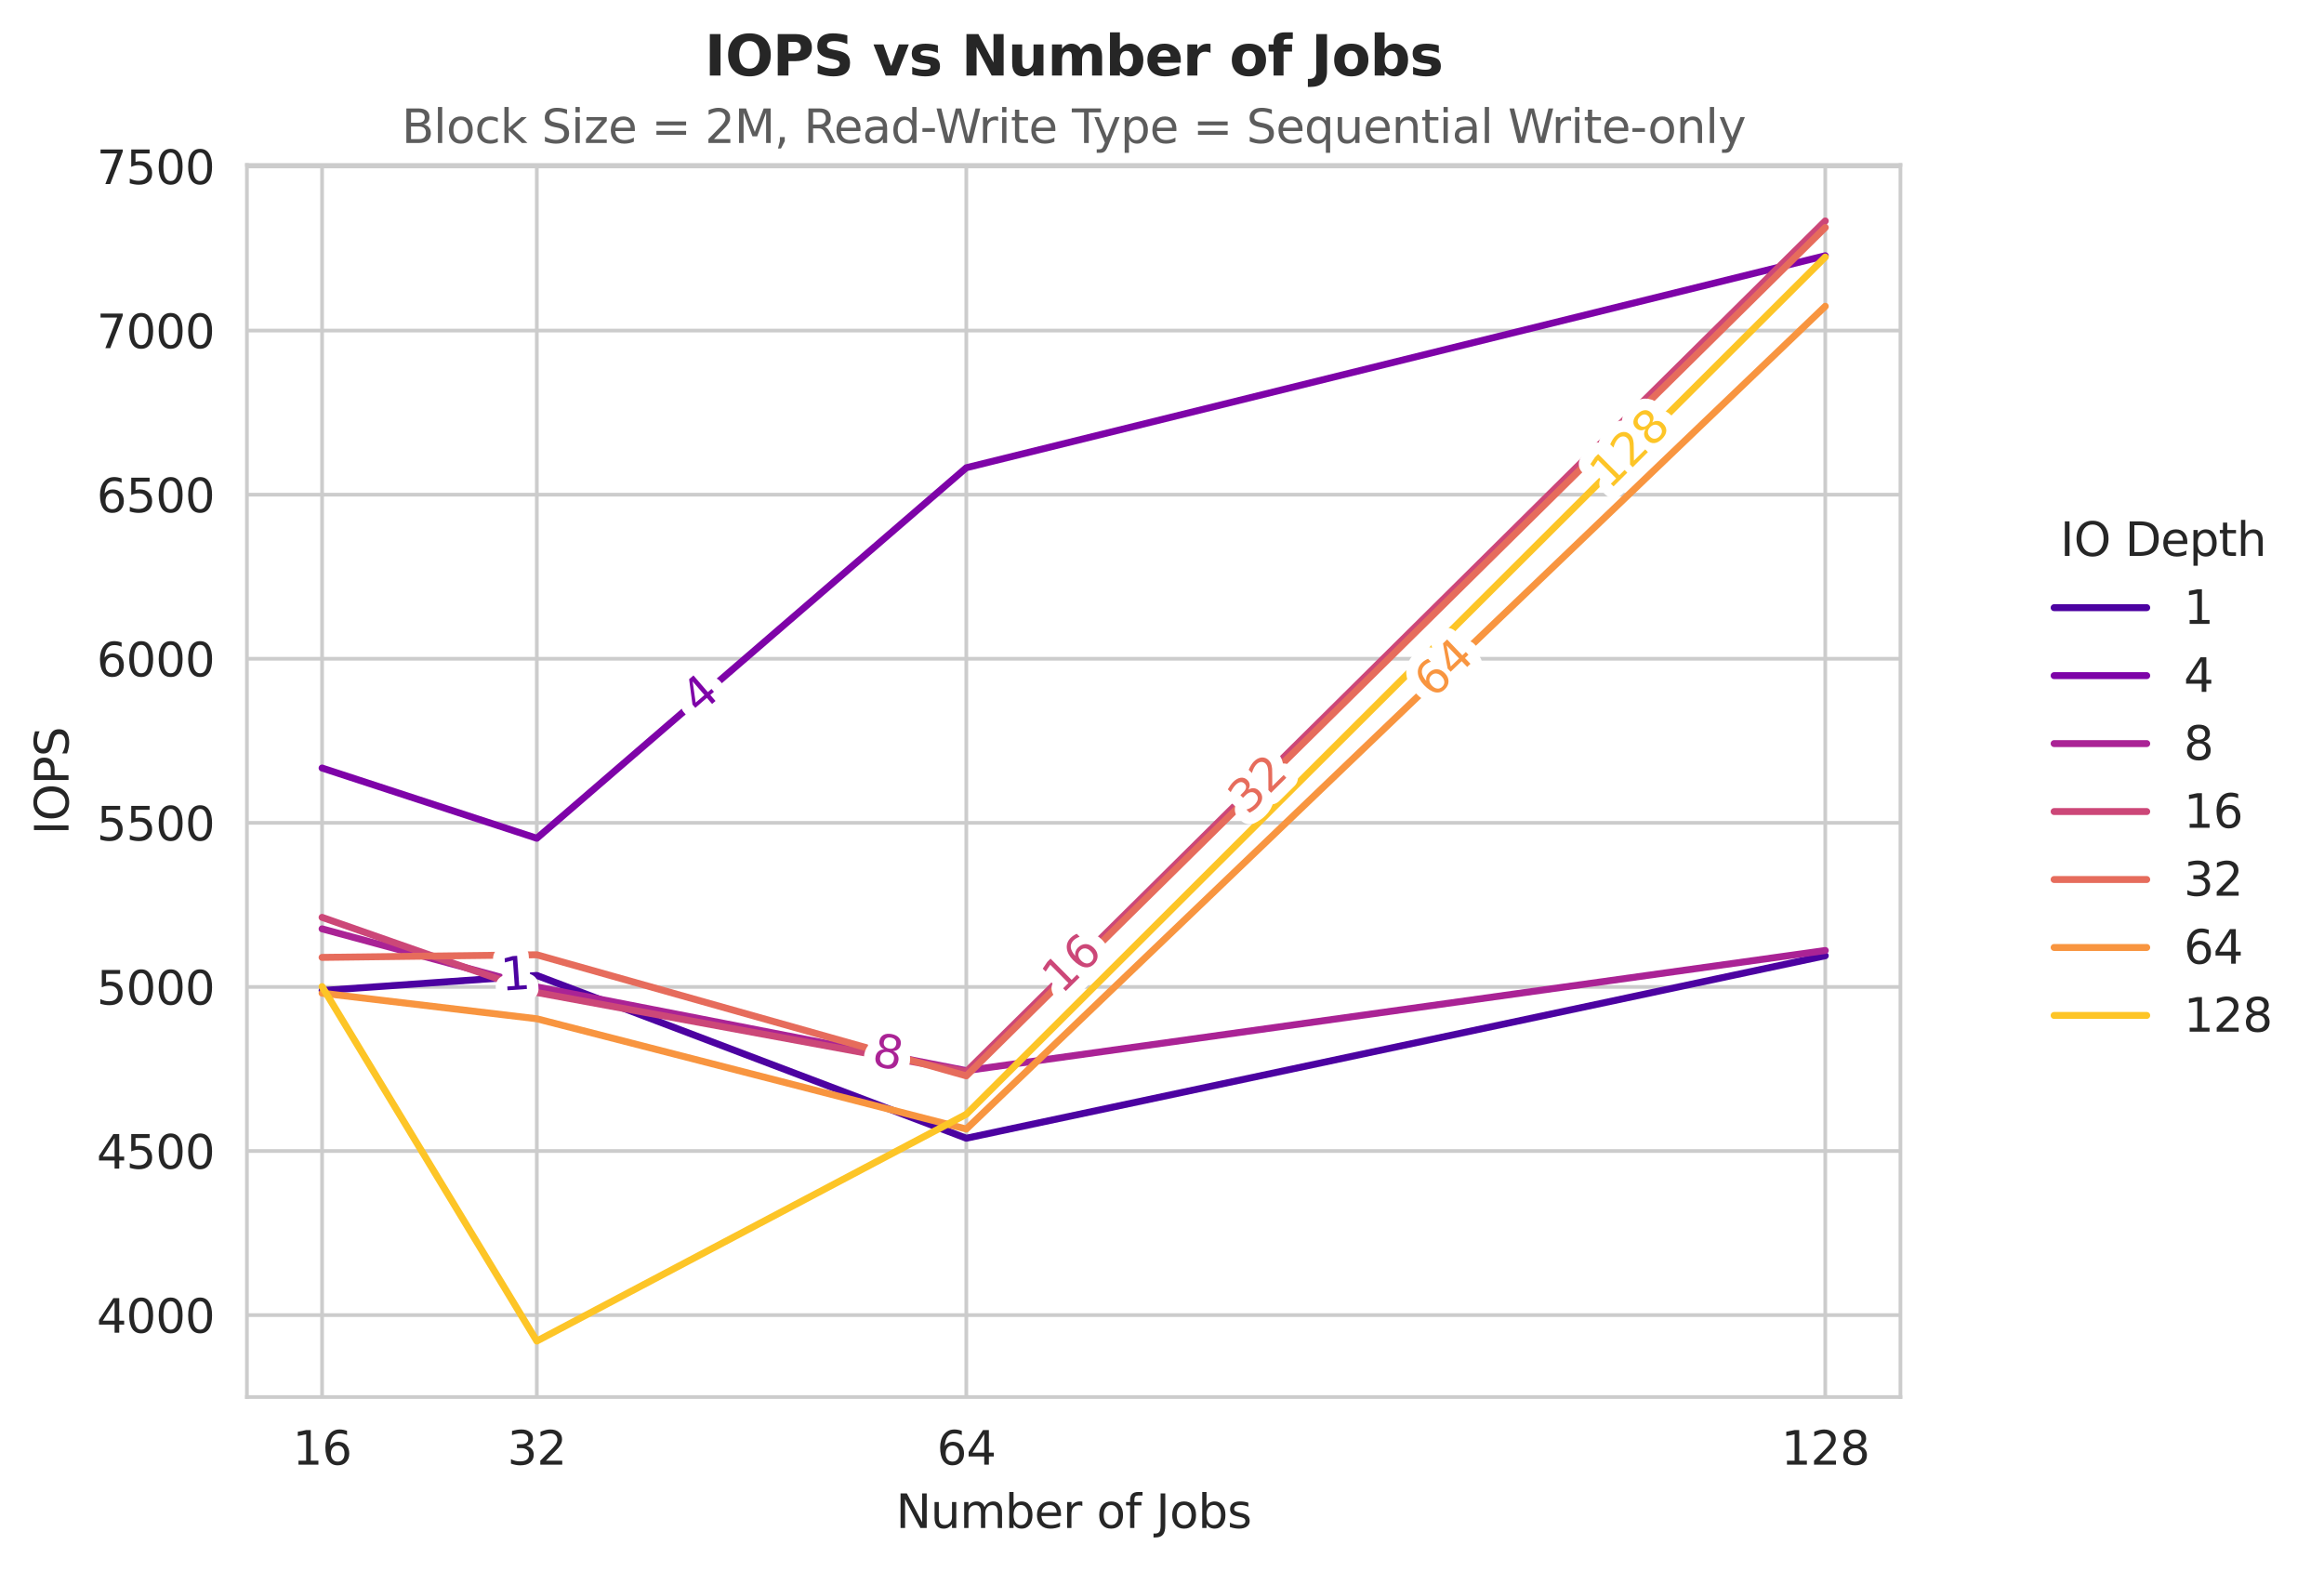 <?xml version="1.0" encoding="utf-8" standalone="no"?>
<!DOCTYPE svg PUBLIC "-//W3C//DTD SVG 1.1//EN"
  "http://www.w3.org/Graphics/SVG/1.1/DTD/svg11.dtd">
<svg xmlns:xlink="http://www.w3.org/1999/xlink" width="501.928pt" height="339.292pt" viewBox="0 0 501.928 339.292" xmlns="http://www.w3.org/2000/svg" version="1.1">
 <defs>
  <style type="text/css">*{stroke-linejoin: round; stroke-linecap: butt}</style>
 </defs>
 <g id="figure_1">
  <g id="patch_1">
   <path d="M 0 339.292 
L 501.928 339.292 
L 501.928 0 
L 0 0 
z
" style="fill: #ffffff"/>
  </g>
  <g id="axes_1">
   <g id="patch_2">
    <path d="M 53.328 301.736 
L 410.448 301.736 
L 410.448 35.624 
L 53.328 35.624 
z
" style="fill: #ffffff"/>
   </g>
   <g id="matplotlib.axis_1">
    <g id="xtick_1">
     <g id="line2d_1">
      <path d="M 394.215 301.736 
L 394.215 35.624 
" clip-path="url(#p18404b584a)" style="fill: none; stroke: #cccccc; stroke-width: 0.8; stroke-linecap: round"/>
     </g>
     <g id="text_1">
      <!-- 128 -->
      <g style="fill: #262626" transform="translate(384.672 316.334) scale(0.1 -0.1)">
       <defs>
        <path id="DejaVuSans-31" d="M 794 531 
L 1825 531 
L 1825 4091 
L 703 3866 
L 703 4441 
L 1819 4666 
L 2450 4666 
L 2450 531 
L 3481 531 
L 3481 0 
L 794 0 
L 794 531 
z
" transform="scale(0.016)"/>
        <path id="DejaVuSans-32" d="M 1228 531 
L 3431 531 
L 3431 0 
L 469 0 
L 469 531 
Q 828 903 1448 1529 
Q 2069 2156 2228 2338 
Q 2531 2678 2651 2914 
Q 2772 3150 2772 3378 
Q 2772 3750 2511 3984 
Q 2250 4219 1831 4219 
Q 1534 4219 1204 4116 
Q 875 4013 500 3803 
L 500 4441 
Q 881 4594 1212 4672 
Q 1544 4750 1819 4750 
Q 2544 4750 2975 4387 
Q 3406 4025 3406 3419 
Q 3406 3131 3298 2873 
Q 3191 2616 2906 2266 
Q 2828 2175 2409 1742 
Q 1991 1309 1228 531 
z
" transform="scale(0.016)"/>
        <path id="DejaVuSans-38" d="M 2034 2216 
Q 1584 2216 1326 1975 
Q 1069 1734 1069 1313 
Q 1069 891 1326 650 
Q 1584 409 2034 409 
Q 2484 409 2743 651 
Q 3003 894 3003 1313 
Q 3003 1734 2745 1975 
Q 2488 2216 2034 2216 
z
M 1403 2484 
Q 997 2584 770 2862 
Q 544 3141 544 3541 
Q 544 4100 942 4425 
Q 1341 4750 2034 4750 
Q 2731 4750 3128 4425 
Q 3525 4100 3525 3541 
Q 3525 3141 3298 2862 
Q 3072 2584 2669 2484 
Q 3125 2378 3379 2068 
Q 3634 1759 3634 1313 
Q 3634 634 3220 271 
Q 2806 -91 2034 -91 
Q 1263 -91 848 271 
Q 434 634 434 1313 
Q 434 1759 690 2068 
Q 947 2378 1403 2484 
z
M 1172 3481 
Q 1172 3119 1398 2916 
Q 1625 2713 2034 2713 
Q 2441 2713 2670 2916 
Q 2900 3119 2900 3481 
Q 2900 3844 2670 4047 
Q 2441 4250 2034 4250 
Q 1625 4250 1398 4047 
Q 1172 3844 1172 3481 
z
" transform="scale(0.016)"/>
       </defs>
       <use xlink:href="#DejaVuSans-31"/>
       <use xlink:href="#DejaVuSans-32" transform="translate(63.623 0)"/>
       <use xlink:href="#DejaVuSans-38" transform="translate(127.246 0)"/>
      </g>
     </g>
    </g>
    <g id="xtick_2">
     <g id="line2d_2">
      <path d="M 115.94 301.736 
L 115.94 35.624 
" clip-path="url(#p18404b584a)" style="fill: none; stroke: #cccccc; stroke-width: 0.8; stroke-linecap: round"/>
     </g>
     <g id="text_2">
      <!-- 32 -->
      <g style="fill: #262626" transform="translate(109.578 316.334) scale(0.1 -0.1)">
       <defs>
        <path id="DejaVuSans-33" d="M 2597 2516 
Q 3050 2419 3304 2112 
Q 3559 1806 3559 1356 
Q 3559 666 3084 287 
Q 2609 -91 1734 -91 
Q 1441 -91 1130 -33 
Q 819 25 488 141 
L 488 750 
Q 750 597 1062 519 
Q 1375 441 1716 441 
Q 2309 441 2620 675 
Q 2931 909 2931 1356 
Q 2931 1769 2642 2001 
Q 2353 2234 1838 2234 
L 1294 2234 
L 1294 2753 
L 1863 2753 
Q 2328 2753 2575 2939 
Q 2822 3125 2822 3475 
Q 2822 3834 2567 4026 
Q 2313 4219 1838 4219 
Q 1578 4219 1281 4162 
Q 984 4106 628 3988 
L 628 4550 
Q 988 4650 1302 4700 
Q 1616 4750 1894 4750 
Q 2613 4750 3031 4423 
Q 3450 4097 3450 3541 
Q 3450 3153 3228 2886 
Q 3006 2619 2597 2516 
z
" transform="scale(0.016)"/>
       </defs>
       <use xlink:href="#DejaVuSans-33"/>
       <use xlink:href="#DejaVuSans-32" transform="translate(63.623 0)"/>
      </g>
     </g>
    </g>
    <g id="xtick_3">
     <g id="line2d_3">
      <path d="M 208.699 301.736 
L 208.699 35.624 
" clip-path="url(#p18404b584a)" style="fill: none; stroke: #cccccc; stroke-width: 0.8; stroke-linecap: round"/>
     </g>
     <g id="text_3">
      <!-- 64 -->
      <g style="fill: #262626" transform="translate(202.336 316.334) scale(0.1 -0.1)">
       <defs>
        <path id="DejaVuSans-36" d="M 2113 2584 
Q 1688 2584 1439 2293 
Q 1191 2003 1191 1497 
Q 1191 994 1439 701 
Q 1688 409 2113 409 
Q 2538 409 2786 701 
Q 3034 994 3034 1497 
Q 3034 2003 2786 2293 
Q 2538 2584 2113 2584 
z
M 3366 4563 
L 3366 3988 
Q 3128 4100 2886 4159 
Q 2644 4219 2406 4219 
Q 1781 4219 1451 3797 
Q 1122 3375 1075 2522 
Q 1259 2794 1537 2939 
Q 1816 3084 2150 3084 
Q 2853 3084 3261 2657 
Q 3669 2231 3669 1497 
Q 3669 778 3244 343 
Q 2819 -91 2113 -91 
Q 1303 -91 875 529 
Q 447 1150 447 2328 
Q 447 3434 972 4092 
Q 1497 4750 2381 4750 
Q 2619 4750 2861 4703 
Q 3103 4656 3366 4563 
z
" transform="scale(0.016)"/>
        <path id="DejaVuSans-34" d="M 2419 4116 
L 825 1625 
L 2419 1625 
L 2419 4116 
z
M 2253 4666 
L 3047 4666 
L 3047 1625 
L 3713 1625 
L 3713 1100 
L 3047 1100 
L 3047 0 
L 2419 0 
L 2419 1100 
L 313 1100 
L 313 1709 
L 2253 4666 
z
" transform="scale(0.016)"/>
       </defs>
       <use xlink:href="#DejaVuSans-36"/>
       <use xlink:href="#DejaVuSans-34" transform="translate(63.623 0)"/>
      </g>
     </g>
    </g>
    <g id="xtick_4">
     <g id="line2d_4">
      <path d="M 69.561 301.736 
L 69.561 35.624 
" clip-path="url(#p18404b584a)" style="fill: none; stroke: #cccccc; stroke-width: 0.8; stroke-linecap: round"/>
     </g>
     <g id="text_4">
      <!-- 16 -->
      <g style="fill: #262626" transform="translate(63.198 316.334) scale(0.1 -0.1)">
       <use xlink:href="#DejaVuSans-31"/>
       <use xlink:href="#DejaVuSans-36" transform="translate(63.623 0)"/>
      </g>
     </g>
    </g>
    <g id="text_5">
     <!-- Number of Jobs -->
     <g style="fill: #262626" transform="translate(193.491 330.012) scale(0.1 -0.1)">
      <defs>
       <path id="DejaVuSans-4e" d="M 628 4666 
L 1478 4666 
L 3547 763 
L 3547 4666 
L 4159 4666 
L 4159 0 
L 3309 0 
L 1241 3903 
L 1241 0 
L 628 0 
L 628 4666 
z
" transform="scale(0.016)"/>
       <path id="DejaVuSans-75" d="M 544 1381 
L 544 3500 
L 1119 3500 
L 1119 1403 
Q 1119 906 1312 657 
Q 1506 409 1894 409 
Q 2359 409 2629 706 
Q 2900 1003 2900 1516 
L 2900 3500 
L 3475 3500 
L 3475 0 
L 2900 0 
L 2900 538 
Q 2691 219 2414 64 
Q 2138 -91 1772 -91 
Q 1169 -91 856 284 
Q 544 659 544 1381 
z
M 1991 3584 
L 1991 3584 
z
" transform="scale(0.016)"/>
       <path id="DejaVuSans-6d" d="M 3328 2828 
Q 3544 3216 3844 3400 
Q 4144 3584 4550 3584 
Q 5097 3584 5394 3201 
Q 5691 2819 5691 2113 
L 5691 0 
L 5113 0 
L 5113 2094 
Q 5113 2597 4934 2840 
Q 4756 3084 4391 3084 
Q 3944 3084 3684 2787 
Q 3425 2491 3425 1978 
L 3425 0 
L 2847 0 
L 2847 2094 
Q 2847 2600 2669 2842 
Q 2491 3084 2119 3084 
Q 1678 3084 1418 2786 
Q 1159 2488 1159 1978 
L 1159 0 
L 581 0 
L 581 3500 
L 1159 3500 
L 1159 2956 
Q 1356 3278 1631 3431 
Q 1906 3584 2284 3584 
Q 2666 3584 2933 3390 
Q 3200 3197 3328 2828 
z
" transform="scale(0.016)"/>
       <path id="DejaVuSans-62" d="M 3116 1747 
Q 3116 2381 2855 2742 
Q 2594 3103 2138 3103 
Q 1681 3103 1420 2742 
Q 1159 2381 1159 1747 
Q 1159 1113 1420 752 
Q 1681 391 2138 391 
Q 2594 391 2855 752 
Q 3116 1113 3116 1747 
z
M 1159 2969 
Q 1341 3281 1617 3432 
Q 1894 3584 2278 3584 
Q 2916 3584 3314 3078 
Q 3713 2572 3713 1747 
Q 3713 922 3314 415 
Q 2916 -91 2278 -91 
Q 1894 -91 1617 61 
Q 1341 213 1159 525 
L 1159 0 
L 581 0 
L 581 4863 
L 1159 4863 
L 1159 2969 
z
" transform="scale(0.016)"/>
       <path id="DejaVuSans-65" d="M 3597 1894 
L 3597 1613 
L 953 1613 
Q 991 1019 1311 708 
Q 1631 397 2203 397 
Q 2534 397 2845 478 
Q 3156 559 3463 722 
L 3463 178 
Q 3153 47 2828 -22 
Q 2503 -91 2169 -91 
Q 1331 -91 842 396 
Q 353 884 353 1716 
Q 353 2575 817 3079 
Q 1281 3584 2069 3584 
Q 2775 3584 3186 3129 
Q 3597 2675 3597 1894 
z
M 3022 2063 
Q 3016 2534 2758 2815 
Q 2500 3097 2075 3097 
Q 1594 3097 1305 2825 
Q 1016 2553 972 2059 
L 3022 2063 
z
" transform="scale(0.016)"/>
       <path id="DejaVuSans-72" d="M 2631 2963 
Q 2534 3019 2420 3045 
Q 2306 3072 2169 3072 
Q 1681 3072 1420 2755 
Q 1159 2438 1159 1844 
L 1159 0 
L 581 0 
L 581 3500 
L 1159 3500 
L 1159 2956 
Q 1341 3275 1631 3429 
Q 1922 3584 2338 3584 
Q 2397 3584 2469 3576 
Q 2541 3569 2628 3553 
L 2631 2963 
z
" transform="scale(0.016)"/>
       <path id="DejaVuSans-20" transform="scale(0.016)"/>
       <path id="DejaVuSans-6f" d="M 1959 3097 
Q 1497 3097 1228 2736 
Q 959 2375 959 1747 
Q 959 1119 1226 758 
Q 1494 397 1959 397 
Q 2419 397 2687 759 
Q 2956 1122 2956 1747 
Q 2956 2369 2687 2733 
Q 2419 3097 1959 3097 
z
M 1959 3584 
Q 2709 3584 3137 3096 
Q 3566 2609 3566 1747 
Q 3566 888 3137 398 
Q 2709 -91 1959 -91 
Q 1206 -91 779 398 
Q 353 888 353 1747 
Q 353 2609 779 3096 
Q 1206 3584 1959 3584 
z
" transform="scale(0.016)"/>
       <path id="DejaVuSans-66" d="M 2375 4863 
L 2375 4384 
L 1825 4384 
Q 1516 4384 1395 4259 
Q 1275 4134 1275 3809 
L 1275 3500 
L 2222 3500 
L 2222 3053 
L 1275 3053 
L 1275 0 
L 697 0 
L 697 3053 
L 147 3053 
L 147 3500 
L 697 3500 
L 697 3744 
Q 697 4328 969 4595 
Q 1241 4863 1831 4863 
L 2375 4863 
z
" transform="scale(0.016)"/>
       <path id="DejaVuSans-4a" d="M 628 4666 
L 1259 4666 
L 1259 325 
Q 1259 -519 939 -900 
Q 619 -1281 -91 -1281 
L -331 -1281 
L -331 -750 
L -134 -750 
Q 284 -750 456 -515 
Q 628 -281 628 325 
L 628 4666 
z
" transform="scale(0.016)"/>
       <path id="DejaVuSans-73" d="M 2834 3397 
L 2834 2853 
Q 2591 2978 2328 3040 
Q 2066 3103 1784 3103 
Q 1356 3103 1142 2972 
Q 928 2841 928 2578 
Q 928 2378 1081 2264 
Q 1234 2150 1697 2047 
L 1894 2003 
Q 2506 1872 2764 1633 
Q 3022 1394 3022 966 
Q 3022 478 2636 193 
Q 2250 -91 1575 -91 
Q 1294 -91 989 -36 
Q 684 19 347 128 
L 347 722 
Q 666 556 975 473 
Q 1284 391 1588 391 
Q 1994 391 2212 530 
Q 2431 669 2431 922 
Q 2431 1156 2273 1281 
Q 2116 1406 1581 1522 
L 1381 1569 
Q 847 1681 609 1914 
Q 372 2147 372 2553 
Q 372 3047 722 3315 
Q 1072 3584 1716 3584 
Q 2034 3584 2315 3537 
Q 2597 3491 2834 3397 
z
" transform="scale(0.016)"/>
      </defs>
      <use xlink:href="#DejaVuSans-4e"/>
      <use xlink:href="#DejaVuSans-75" transform="translate(74.805 0)"/>
      <use xlink:href="#DejaVuSans-6d" transform="translate(138.184 0)"/>
      <use xlink:href="#DejaVuSans-62" transform="translate(235.596 0)"/>
      <use xlink:href="#DejaVuSans-65" transform="translate(299.072 0)"/>
      <use xlink:href="#DejaVuSans-72" transform="translate(360.596 0)"/>
      <use xlink:href="#DejaVuSans-20" transform="translate(401.709 0)"/>
      <use xlink:href="#DejaVuSans-6f" transform="translate(433.496 0)"/>
      <use xlink:href="#DejaVuSans-66" transform="translate(494.678 0)"/>
      <use xlink:href="#DejaVuSans-20" transform="translate(529.883 0)"/>
      <use xlink:href="#DejaVuSans-4a" transform="translate(561.67 0)"/>
      <use xlink:href="#DejaVuSans-6f" transform="translate(591.162 0)"/>
      <use xlink:href="#DejaVuSans-62" transform="translate(652.344 0)"/>
      <use xlink:href="#DejaVuSans-73" transform="translate(715.82 0)"/>
     </g>
    </g>
   </g>
   <g id="matplotlib.axis_2">
    <g id="ytick_1">
     <g id="line2d_5">
      <path d="M 53.328 284.04 
L 410.448 284.04 
" clip-path="url(#p18404b584a)" style="fill: none; stroke: #cccccc; stroke-width: 0.8; stroke-linecap: round"/>
     </g>
     <g id="text_6">
      <!-- 4000 -->
      <g style="fill: #262626" transform="translate(20.878 287.839) scale(0.1 -0.1)">
       <defs>
        <path id="DejaVuSans-30" d="M 2034 4250 
Q 1547 4250 1301 3770 
Q 1056 3291 1056 2328 
Q 1056 1369 1301 889 
Q 1547 409 2034 409 
Q 2525 409 2770 889 
Q 3016 1369 3016 2328 
Q 3016 3291 2770 3770 
Q 2525 4250 2034 4250 
z
M 2034 4750 
Q 2819 4750 3233 4129 
Q 3647 3509 3647 2328 
Q 3647 1150 3233 529 
Q 2819 -91 2034 -91 
Q 1250 -91 836 529 
Q 422 1150 422 2328 
Q 422 3509 836 4129 
Q 1250 4750 2034 4750 
z
" transform="scale(0.016)"/>
       </defs>
       <use xlink:href="#DejaVuSans-34"/>
       <use xlink:href="#DejaVuSans-30" transform="translate(63.623 0)"/>
       <use xlink:href="#DejaVuSans-30" transform="translate(127.246 0)"/>
       <use xlink:href="#DejaVuSans-30" transform="translate(190.869 0)"/>
      </g>
     </g>
    </g>
    <g id="ytick_2">
     <g id="line2d_6">
      <path d="M 53.328 248.599 
L 410.448 248.599 
" clip-path="url(#p18404b584a)" style="fill: none; stroke: #cccccc; stroke-width: 0.8; stroke-linecap: round"/>
     </g>
     <g id="text_7">
      <!-- 4500 -->
      <g style="fill: #262626" transform="translate(20.878 252.398) scale(0.1 -0.1)">
       <defs>
        <path id="DejaVuSans-35" d="M 691 4666 
L 3169 4666 
L 3169 4134 
L 1269 4134 
L 1269 2991 
Q 1406 3038 1543 3061 
Q 1681 3084 1819 3084 
Q 2600 3084 3056 2656 
Q 3513 2228 3513 1497 
Q 3513 744 3044 326 
Q 2575 -91 1722 -91 
Q 1428 -91 1123 -41 
Q 819 9 494 109 
L 494 744 
Q 775 591 1075 516 
Q 1375 441 1709 441 
Q 2250 441 2565 725 
Q 2881 1009 2881 1497 
Q 2881 1984 2565 2268 
Q 2250 2553 1709 2553 
Q 1456 2553 1204 2497 
Q 953 2441 691 2322 
L 691 4666 
z
" transform="scale(0.016)"/>
       </defs>
       <use xlink:href="#DejaVuSans-34"/>
       <use xlink:href="#DejaVuSans-35" transform="translate(63.623 0)"/>
       <use xlink:href="#DejaVuSans-30" transform="translate(127.246 0)"/>
       <use xlink:href="#DejaVuSans-30" transform="translate(190.869 0)"/>
      </g>
     </g>
    </g>
    <g id="ytick_3">
     <g id="line2d_7">
      <path d="M 53.328 213.158 
L 410.448 213.158 
" clip-path="url(#p18404b584a)" style="fill: none; stroke: #cccccc; stroke-width: 0.8; stroke-linecap: round"/>
     </g>
     <g id="text_8">
      <!-- 5000 -->
      <g style="fill: #262626" transform="translate(20.878 216.957) scale(0.1 -0.1)">
       <use xlink:href="#DejaVuSans-35"/>
       <use xlink:href="#DejaVuSans-30" transform="translate(63.623 0)"/>
       <use xlink:href="#DejaVuSans-30" transform="translate(127.246 0)"/>
       <use xlink:href="#DejaVuSans-30" transform="translate(190.869 0)"/>
      </g>
     </g>
    </g>
    <g id="ytick_4">
     <g id="line2d_8">
      <path d="M 53.328 177.717 
L 410.448 177.717 
" clip-path="url(#p18404b584a)" style="fill: none; stroke: #cccccc; stroke-width: 0.8; stroke-linecap: round"/>
     </g>
     <g id="text_9">
      <!-- 5500 -->
      <g style="fill: #262626" transform="translate(20.878 181.516) scale(0.1 -0.1)">
       <use xlink:href="#DejaVuSans-35"/>
       <use xlink:href="#DejaVuSans-35" transform="translate(63.623 0)"/>
       <use xlink:href="#DejaVuSans-30" transform="translate(127.246 0)"/>
       <use xlink:href="#DejaVuSans-30" transform="translate(190.869 0)"/>
      </g>
     </g>
    </g>
    <g id="ytick_5">
     <g id="line2d_9">
      <path d="M 53.328 142.276 
L 410.448 142.276 
" clip-path="url(#p18404b584a)" style="fill: none; stroke: #cccccc; stroke-width: 0.8; stroke-linecap: round"/>
     </g>
     <g id="text_10">
      <!-- 6000 -->
      <g style="fill: #262626" transform="translate(20.878 146.075) scale(0.1 -0.1)">
       <use xlink:href="#DejaVuSans-36"/>
       <use xlink:href="#DejaVuSans-30" transform="translate(63.623 0)"/>
       <use xlink:href="#DejaVuSans-30" transform="translate(127.246 0)"/>
       <use xlink:href="#DejaVuSans-30" transform="translate(190.869 0)"/>
      </g>
     </g>
    </g>
    <g id="ytick_6">
     <g id="line2d_10">
      <path d="M 53.328 106.835 
L 410.448 106.835 
" clip-path="url(#p18404b584a)" style="fill: none; stroke: #cccccc; stroke-width: 0.8; stroke-linecap: round"/>
     </g>
     <g id="text_11">
      <!-- 6500 -->
      <g style="fill: #262626" transform="translate(20.878 110.634) scale(0.1 -0.1)">
       <use xlink:href="#DejaVuSans-36"/>
       <use xlink:href="#DejaVuSans-35" transform="translate(63.623 0)"/>
       <use xlink:href="#DejaVuSans-30" transform="translate(127.246 0)"/>
       <use xlink:href="#DejaVuSans-30" transform="translate(190.869 0)"/>
      </g>
     </g>
    </g>
    <g id="ytick_7">
     <g id="line2d_11">
      <path d="M 53.328 71.394 
L 410.448 71.394 
" clip-path="url(#p18404b584a)" style="fill: none; stroke: #cccccc; stroke-width: 0.8; stroke-linecap: round"/>
     </g>
     <g id="text_12">
      <!-- 7000 -->
      <g style="fill: #262626" transform="translate(20.878 75.194) scale(0.1 -0.1)">
       <defs>
        <path id="DejaVuSans-37" d="M 525 4666 
L 3525 4666 
L 3525 4397 
L 1831 0 
L 1172 0 
L 2766 4134 
L 525 4134 
L 525 4666 
z
" transform="scale(0.016)"/>
       </defs>
       <use xlink:href="#DejaVuSans-37"/>
       <use xlink:href="#DejaVuSans-30" transform="translate(63.623 0)"/>
       <use xlink:href="#DejaVuSans-30" transform="translate(127.246 0)"/>
       <use xlink:href="#DejaVuSans-30" transform="translate(190.869 0)"/>
      </g>
     </g>
    </g>
    <g id="ytick_8">
     <g id="line2d_12">
      <path d="M 53.328 35.953 
L 410.448 35.953 
" clip-path="url(#p18404b584a)" style="fill: none; stroke: #cccccc; stroke-width: 0.8; stroke-linecap: round"/>
     </g>
     <g id="text_13">
      <!-- 7500 -->
      <g style="fill: #262626" transform="translate(20.878 39.753) scale(0.1 -0.1)">
       <use xlink:href="#DejaVuSans-37"/>
       <use xlink:href="#DejaVuSans-35" transform="translate(63.623 0)"/>
       <use xlink:href="#DejaVuSans-30" transform="translate(127.246 0)"/>
       <use xlink:href="#DejaVuSans-30" transform="translate(190.869 0)"/>
      </g>
     </g>
    </g>
    <g id="text_14">
     <!-- IOPS -->
     <g style="fill: #262626" transform="translate(14.798 180.28) rotate(-90) scale(0.1 -0.1)">
      <defs>
       <path id="DejaVuSans-49" d="M 628 4666 
L 1259 4666 
L 1259 0 
L 628 0 
L 628 4666 
z
" transform="scale(0.016)"/>
       <path id="DejaVuSans-4f" d="M 2522 4238 
Q 1834 4238 1429 3725 
Q 1025 3213 1025 2328 
Q 1025 1447 1429 934 
Q 1834 422 2522 422 
Q 3209 422 3611 934 
Q 4013 1447 4013 2328 
Q 4013 3213 3611 3725 
Q 3209 4238 2522 4238 
z
M 2522 4750 
Q 3503 4750 4090 4092 
Q 4678 3434 4678 2328 
Q 4678 1225 4090 567 
Q 3503 -91 2522 -91 
Q 1538 -91 948 565 
Q 359 1222 359 2328 
Q 359 3434 948 4092 
Q 1538 4750 2522 4750 
z
" transform="scale(0.016)"/>
       <path id="DejaVuSans-50" d="M 1259 4147 
L 1259 2394 
L 2053 2394 
Q 2494 2394 2734 2622 
Q 2975 2850 2975 3272 
Q 2975 3691 2734 3919 
Q 2494 4147 2053 4147 
L 1259 4147 
z
M 628 4666 
L 2053 4666 
Q 2838 4666 3239 4311 
Q 3641 3956 3641 3272 
Q 3641 2581 3239 2228 
Q 2838 1875 2053 1875 
L 1259 1875 
L 1259 0 
L 628 0 
L 628 4666 
z
" transform="scale(0.016)"/>
       <path id="DejaVuSans-53" d="M 3425 4513 
L 3425 3897 
Q 3066 4069 2747 4153 
Q 2428 4238 2131 4238 
Q 1616 4238 1336 4038 
Q 1056 3838 1056 3469 
Q 1056 3159 1242 3001 
Q 1428 2844 1947 2747 
L 2328 2669 
Q 3034 2534 3370 2195 
Q 3706 1856 3706 1288 
Q 3706 609 3251 259 
Q 2797 -91 1919 -91 
Q 1588 -91 1214 -16 
Q 841 59 441 206 
L 441 856 
Q 825 641 1194 531 
Q 1563 422 1919 422 
Q 2459 422 2753 634 
Q 3047 847 3047 1241 
Q 3047 1584 2836 1778 
Q 2625 1972 2144 2069 
L 1759 2144 
Q 1053 2284 737 2584 
Q 422 2884 422 3419 
Q 422 4038 858 4394 
Q 1294 4750 2059 4750 
Q 2388 4750 2728 4690 
Q 3069 4631 3425 4513 
z
" transform="scale(0.016)"/>
      </defs>
      <use xlink:href="#DejaVuSans-49"/>
      <use xlink:href="#DejaVuSans-4f" transform="translate(29.492 0)"/>
      <use xlink:href="#DejaVuSans-50" transform="translate(108.203 0)"/>
      <use xlink:href="#DejaVuSans-53" transform="translate(168.506 0)"/>
     </g>
    </g>
   </g>
   <g id="FillBetweenPolyCollection_1"/>
   <g id="FillBetweenPolyCollection_2"/>
   <g id="FillBetweenPolyCollection_3"/>
   <g id="FillBetweenPolyCollection_4"/>
   <g id="FillBetweenPolyCollection_5"/>
   <g id="FillBetweenPolyCollection_6"/>
   <g id="FillBetweenPolyCollection_7"/>
   <g id="line2d_13">
    <path d="M 69.561 213.938 
L 115.94 210.677 
L 208.699 245.835 
L 394.215 206.424 
" clip-path="url(#p18404b584a)" style="fill: none; stroke: #4c02a1; stroke-width: 1.5; stroke-linecap: round"/>
   </g>
   <g id="line2d_14">
    <path d="M 69.561 165.88 
L 115.94 181.049 
L 208.699 101.023 
L 394.215 55.233 
" clip-path="url(#p18404b584a)" style="fill: none; stroke: #7e03a8; stroke-width: 1.5; stroke-linecap: round"/>
   </g>
   <g id="line2d_15">
    <path d="M 69.561 200.612 
L 115.94 213.158 
L 208.699 231.233 
L 394.215 205.29 
" clip-path="url(#p18404b584a)" style="fill: none; stroke: #aa2395; stroke-width: 1.5; stroke-linecap: round"/>
   </g>
   <g id="line2d_16">
    <path d="M 69.561 198.131 
L 115.94 214.363 
L 208.699 231.446 
L 394.215 47.72 
" clip-path="url(#p18404b584a)" style="fill: none; stroke: #cc4778; stroke-width: 1.5; stroke-linecap: round"/>
   </g>
   <g id="line2d_17">
    <path d="M 69.561 206.779 
L 115.94 206.212 
L 208.699 232.367 
L 394.215 49.137 
" clip-path="url(#p18404b584a)" style="fill: none; stroke: #e66c5c; stroke-width: 1.5; stroke-linecap: round"/>
   </g>
   <g id="line2d_18">
    <path d="M 69.561 214.505 
L 115.94 220.034 
L 208.699 243.85 
L 394.215 66.149 
" clip-path="url(#p18404b584a)" style="fill: none; stroke: #f89540; stroke-width: 1.5; stroke-linecap: round"/>
   </g>
   <g id="line2d_19">
    <path d="M 69.561 213.087 
L 115.94 289.64 
L 208.699 240.66 
L 394.215 55.517 
" clip-path="url(#p18404b584a)" style="fill: none; stroke: #fdc527; stroke-width: 1.5; stroke-linecap: round"/>
   </g>
   <g id="line2d_20"/>
   <g id="line2d_21"/>
   <g id="line2d_22"/>
   <g id="line2d_23"/>
   <g id="line2d_24"/>
   <g id="line2d_25"/>
   <g id="line2d_26"/>
   <g id="text_15">
    <path d="M 109.56 213.06 
L 111.167 212.947 
L 110.776 207.398 
L 109.052 207.872 
L 108.989 206.976 
L 110.704 206.503 
L 111.688 206.434 
L 112.141 212.879 
L 113.748 212.766 
L 113.806 213.593 
L 109.618 213.888 
L 109.56 213.06 
z
" clip-path="url(#p18404b584a)" style="fill: #4c02a1; stroke: #ffffff; stroke-width: 5"/>
    <path d="M 109.56 213.06 
L 111.167 212.947 
L 110.776 207.398 
L 109.052 207.872 
L 108.989 206.976 
L 110.704 206.503 
L 111.688 206.434 
L 112.141 212.879 
L 113.748 212.766 
L 113.806 213.593 
L 109.618 213.888 
L 109.56 213.06 
z
" clip-path="url(#p18404b584a)" style="fill: #4c02a1"/>
   </g>
   <g id="text_16">
    <path d="M 149.591 147.168 
L 150.247 151.742 
L 152.133 150.115 
L 149.591 147.168 
z
M 148.833 146.686 
L 149.772 145.876 
L 152.876 149.474 
L 153.664 148.794 
L 154.2 149.415 
L 153.412 150.095 
L 154.535 151.396 
L 153.792 152.037 
L 152.669 150.736 
L 150.177 152.885 
L 149.556 152.165 
L 148.833 146.686 
z
" clip-path="url(#p18404b584a)" style="fill: #7e03a8; stroke: #ffffff; stroke-width: 5"/>
    <path d="M 149.591 147.168 
L 150.247 151.742 
L 152.133 150.115 
L 149.591 147.168 
z
M 148.833 146.686 
L 149.772 145.876 
L 152.876 149.474 
L 153.664 148.794 
L 154.2 149.415 
L 153.412 150.095 
L 154.535 151.396 
L 153.792 152.037 
L 152.669 150.736 
L 150.177 152.885 
L 149.556 152.165 
L 148.833 146.686 
z
" clip-path="url(#p18404b584a)" style="fill: #7e03a8"/>
   </g>
   <g id="text_17">
    <path d="M 191.844 227.232 
Q 191.153 227.098 190.686 227.39 
Q 190.22 227.683 190.094 228.329 
Q 189.968 228.976 190.29 229.422 
Q 190.613 229.869 191.304 230.004 
Q 191.994 230.138 192.463 229.844 
Q 192.935 229.549 193.06 228.907 
Q 193.186 228.261 192.862 227.814 
Q 192.54 227.368 191.844 227.232 
z
M 190.956 226.633 
Q 190.363 226.358 190.098 225.864 
Q 189.835 225.368 189.954 224.755 
Q 190.121 223.898 190.829 223.518 
Q 191.538 223.139 192.601 223.346 
Q 193.67 223.554 194.182 224.171 
Q 194.693 224.788 194.526 225.646 
Q 194.407 226.259 193.975 226.619 
Q 193.545 226.978 192.898 227.011 
Q 193.565 227.31 193.862 227.861 
Q 194.161 228.411 194.028 229.095 
Q 193.825 230.137 193.081 230.57 
Q 192.338 231.001 191.154 230.77 
Q 189.972 230.54 189.443 229.861 
Q 188.917 229.18 189.12 228.139 
Q 189.253 227.455 189.738 227.058 
Q 190.225 226.659 190.956 226.633 
z
M 190.9 225.035 
Q 190.791 225.59 191.077 225.969 
Q 191.365 226.348 191.992 226.47 
Q 192.616 226.592 193.028 226.349 
Q 193.442 226.106 193.55 225.551 
Q 193.658 224.994 193.366 224.614 
Q 193.076 224.234 192.451 224.113 
Q 191.824 223.991 191.415 224.234 
Q 191.008 224.478 190.9 225.035 
z
" clip-path="url(#p18404b584a)" style="fill: #aa2395; stroke: #ffffff; stroke-width: 5"/>
    <path d="M 191.844 227.232 
Q 191.153 227.098 190.686 227.39 
Q 190.22 227.683 190.094 228.329 
Q 189.968 228.976 190.29 229.422 
Q 190.613 229.869 191.304 230.004 
Q 191.994 230.138 192.463 229.844 
Q 192.935 229.549 193.06 228.907 
Q 193.186 228.261 192.862 227.814 
Q 192.54 227.368 191.844 227.232 
z
M 190.956 226.633 
Q 190.363 226.358 190.098 225.864 
Q 189.835 225.368 189.954 224.755 
Q 190.121 223.898 190.829 223.518 
Q 191.538 223.139 192.601 223.346 
Q 193.67 223.554 194.182 224.171 
Q 194.693 224.788 194.526 225.646 
Q 194.407 226.259 193.975 226.619 
Q 193.545 226.978 192.898 227.011 
Q 193.565 227.31 193.862 227.861 
Q 194.161 228.411 194.028 229.095 
Q 193.825 230.137 193.081 230.57 
Q 192.338 231.001 191.154 230.77 
Q 189.972 230.54 189.443 229.861 
Q 188.917 229.18 189.12 228.139 
Q 189.253 227.455 189.738 227.058 
Q 190.225 226.659 190.956 226.633 
z
M 190.9 225.035 
Q 190.791 225.59 191.077 225.969 
Q 191.365 226.348 191.992 226.47 
Q 192.616 226.592 193.028 226.349 
Q 193.442 226.106 193.55 225.551 
Q 193.658 224.994 193.366 224.614 
Q 193.076 224.234 192.451 224.113 
Q 191.824 223.991 191.415 224.234 
Q 191.008 224.478 190.9 225.035 
z
" clip-path="url(#p18404b584a)" style="fill: #aa2395"/>
   </g>
   <g id="text_18">
    <path d="M 229.607 213.455 
L 230.751 212.322 
L 226.837 208.369 
L 225.839 209.853 
L 225.207 209.214 
L 226.198 207.737 
L 226.899 207.044 
L 231.445 211.634 
L 232.59 210.501 
L 233.174 211.09 
L 230.191 214.045 
L 229.607 213.455 
z
M 233.334 205.249 
Q 232.863 205.716 232.906 206.313 
Q 232.95 206.907 233.506 207.469 
Q 234.059 208.028 234.657 208.08 
Q 235.254 208.131 235.726 207.663 
Q 236.198 207.196 236.152 206.599 
Q 236.105 206.001 235.552 205.443 
Q 234.996 204.881 234.402 204.832 
Q 233.806 204.781 233.334 205.249 
z
M 232.55 201.674 
L 233.182 202.312 
Q 232.794 202.45 232.461 202.65 
Q 232.126 202.85 231.862 203.111 
Q 231.168 203.799 231.266 204.63 
Q 231.365 205.46 232.25 206.459 
Q 232.155 205.955 232.305 205.488 
Q 232.455 205.02 232.826 204.653 
Q 233.606 203.88 234.529 203.905 
Q 235.45 203.93 236.257 204.745 
Q 237.048 205.543 237.054 206.493 
Q 237.059 207.442 236.276 208.218 
Q 235.376 209.109 234.219 208.891 
Q 233.062 208.672 231.766 207.365 
Q 230.55 206.137 230.41 204.829 
Q 230.269 203.521 231.251 202.549 
Q 231.515 202.288 231.835 202.074 
Q 232.155 201.86 232.55 201.674 
z
" clip-path="url(#p18404b584a)" style="fill: #cc4778; stroke: #ffffff; stroke-width: 5"/>
    <path d="M 229.607 213.455 
L 230.751 212.322 
L 226.837 208.369 
L 225.839 209.853 
L 225.207 209.214 
L 226.198 207.737 
L 226.899 207.044 
L 231.445 211.634 
L 232.59 210.501 
L 233.174 211.09 
L 230.191 214.045 
L 229.607 213.455 
z
M 233.334 205.249 
Q 232.863 205.716 232.906 206.313 
Q 232.95 206.907 233.506 207.469 
Q 234.059 208.028 234.657 208.08 
Q 235.254 208.131 235.726 207.663 
Q 236.198 207.196 236.152 206.599 
Q 236.105 206.001 235.552 205.443 
Q 234.996 204.881 234.402 204.832 
Q 233.806 204.781 233.334 205.249 
z
M 232.55 201.674 
L 233.182 202.312 
Q 232.794 202.45 232.461 202.65 
Q 232.126 202.85 231.862 203.111 
Q 231.168 203.799 231.266 204.63 
Q 231.365 205.46 232.25 206.459 
Q 232.155 205.955 232.305 205.488 
Q 232.455 205.02 232.826 204.653 
Q 233.606 203.88 234.529 203.905 
Q 235.45 203.93 236.257 204.745 
Q 237.048 205.543 237.054 206.493 
Q 237.059 207.442 236.276 208.218 
Q 235.376 209.109 234.219 208.891 
Q 233.062 208.672 231.766 207.365 
Q 230.55 206.137 230.41 204.829 
Q 230.269 203.521 231.251 202.549 
Q 231.515 202.288 231.835 202.074 
Q 232.155 201.86 232.55 201.674 
z
" clip-path="url(#p18404b584a)" style="fill: #cc4778"/>
   </g>
   <g id="text_19">
    <path d="M 269.601 170.568 
Q 270.211 170.179 270.83 170.241 
Q 271.45 170.302 271.944 170.802 
Q 272.702 171.569 272.59 172.512 
Q 272.477 173.453 271.504 174.414 
Q 271.178 174.736 270.769 175.013 
Q 270.359 175.29 269.864 175.524 
L 269.195 174.847 
Q 269.655 174.73 270.087 174.474 
Q 270.521 174.217 270.9 173.843 
Q 271.559 173.191 271.648 172.59 
Q 271.737 171.988 271.246 171.491 
Q 270.792 171.032 270.216 171.092 
Q 269.639 171.15 269.067 171.715 
L 268.462 172.313 
L 267.892 171.736 
L 268.525 171.111 
Q 269.042 170.6 269.112 170.122 
Q 269.182 169.644 268.798 169.255 
Q 268.404 168.856 267.91 168.923 
Q 267.415 168.987 266.887 169.509 
Q 266.598 169.794 266.331 170.184 
Q 266.062 170.572 265.796 171.094 
L 265.179 170.469 
Q 265.469 169.963 265.763 169.562 
Q 266.057 169.162 266.366 168.857 
Q 267.166 168.067 267.99 167.972 
Q 268.813 167.874 269.424 168.492 
Q 269.85 168.924 269.896 169.464 
Q 269.942 170.005 269.601 170.568 
z
M 274.785 169.807 
L 277.234 167.389 
L 277.817 167.979 
L 274.524 171.231 
L 273.941 170.641 
Q 273.932 169.833 273.934 168.456 
Q 273.936 167.078 273.913 166.701 
Q 273.876 165.99 273.751 165.596 
Q 273.626 165.201 273.376 164.947 
Q 272.967 164.534 272.42 164.56 
Q 271.872 164.585 271.406 165.045 
Q 271.076 165.372 270.822 165.848 
Q 270.57 166.324 270.383 166.969 
L 269.683 166.26 
Q 269.938 165.672 270.221 165.222 
Q 270.504 164.77 270.81 164.468 
Q 271.616 163.672 272.493 163.603 
Q 273.37 163.532 274.035 164.206 
Q 274.352 164.526 274.515 164.931 
Q 274.678 165.334 274.746 166.036 
Q 274.759 166.223 274.768 167.164 
Q 274.779 168.105 274.785 169.807 
z
" clip-path="url(#p18404b584a)" style="fill: #e66c5c; stroke: #ffffff; stroke-width: 5"/>
    <path d="M 269.601 170.568 
Q 270.211 170.179 270.83 170.241 
Q 271.45 170.302 271.944 170.802 
Q 272.702 171.569 272.59 172.512 
Q 272.477 173.453 271.504 174.414 
Q 271.178 174.736 270.769 175.013 
Q 270.359 175.29 269.864 175.524 
L 269.195 174.847 
Q 269.655 174.73 270.087 174.474 
Q 270.521 174.217 270.9 173.843 
Q 271.559 173.191 271.648 172.59 
Q 271.737 171.988 271.246 171.491 
Q 270.792 171.032 270.216 171.092 
Q 269.639 171.15 269.067 171.715 
L 268.462 172.313 
L 267.892 171.736 
L 268.525 171.111 
Q 269.042 170.6 269.112 170.122 
Q 269.182 169.644 268.798 169.255 
Q 268.404 168.856 267.91 168.923 
Q 267.415 168.987 266.887 169.509 
Q 266.598 169.794 266.331 170.184 
Q 266.062 170.572 265.796 171.094 
L 265.179 170.469 
Q 265.469 169.963 265.763 169.562 
Q 266.057 169.162 266.366 168.857 
Q 267.166 168.067 267.99 167.972 
Q 268.813 167.874 269.424 168.492 
Q 269.85 168.924 269.896 169.464 
Q 269.942 170.005 269.601 170.568 
z
M 274.785 169.807 
L 277.234 167.389 
L 277.817 167.979 
L 274.524 171.231 
L 273.941 170.641 
Q 273.932 169.833 273.934 168.456 
Q 273.936 167.078 273.913 166.701 
Q 273.876 165.99 273.751 165.596 
Q 273.626 165.201 273.376 164.947 
Q 272.967 164.534 272.42 164.56 
Q 271.872 164.585 271.406 165.045 
Q 271.076 165.372 270.822 165.848 
Q 270.57 166.324 270.383 166.969 
L 269.683 166.26 
Q 269.938 165.672 270.221 165.222 
Q 270.504 164.77 270.81 164.468 
Q 271.616 163.672 272.493 163.603 
Q 273.37 163.532 274.035 164.206 
Q 274.352 164.526 274.515 164.931 
Q 274.678 165.334 274.746 166.036 
Q 274.759 166.223 274.768 167.164 
Q 274.779 168.105 274.785 169.807 
z
" clip-path="url(#p18404b584a)" style="fill: #e66c5c"/>
   </g>
   <g id="text_20">
    <path d="M 309.146 145.865 
Q 308.666 146.324 308.7 146.922 
Q 308.733 147.517 309.28 148.088 
Q 309.824 148.656 310.42 148.718 
Q 311.017 148.779 311.496 148.319 
Q 311.976 147.86 311.94 147.262 
Q 311.903 146.664 311.36 146.096 
Q 310.813 145.525 310.219 145.466 
Q 309.625 145.406 309.146 145.865 
z
M 308.42 142.278 
L 309.042 142.926 
Q 308.652 143.057 308.315 143.252 
Q 307.978 143.446 307.709 143.703 
Q 307.004 144.379 307.088 145.212 
Q 307.172 146.044 308.041 147.057 
Q 307.955 146.551 308.112 146.087 
Q 308.27 145.622 308.647 145.261 
Q 309.44 144.501 310.362 144.542 
Q 311.283 144.582 312.076 145.41 
Q 312.853 146.221 312.844 147.171 
Q 312.833 148.12 312.037 148.883 
Q 311.123 149.759 309.97 149.522 
Q 308.816 149.284 307.542 147.955 
Q 306.347 146.707 306.228 145.397 
Q 306.109 144.087 307.107 143.131 
Q 307.375 142.874 307.699 142.666 
Q 308.023 142.457 308.42 142.278 
z
M 312.43 139.405 
L 313.323 143.938 
L 315.122 142.215 
L 312.43 139.405 
z
M 311.648 138.963 
L 312.544 138.105 
L 315.831 141.537 
L 316.582 140.817 
L 317.149 141.409 
L 316.398 142.129 
L 317.587 143.37 
L 316.878 144.049 
L 315.689 142.808 
L 313.313 145.084 
L 312.655 144.397 
L 311.648 138.963 
z
" clip-path="url(#p18404b584a)" style="fill: #f89540; stroke: #ffffff; stroke-width: 5"/>
    <path d="M 309.146 145.865 
Q 308.666 146.324 308.7 146.922 
Q 308.733 147.517 309.28 148.088 
Q 309.824 148.656 310.42 148.718 
Q 311.017 148.779 311.496 148.319 
Q 311.976 147.86 311.94 147.262 
Q 311.903 146.664 311.36 146.096 
Q 310.813 145.525 310.219 145.466 
Q 309.625 145.406 309.146 145.865 
z
M 308.42 142.278 
L 309.042 142.926 
Q 308.652 143.057 308.315 143.252 
Q 307.978 143.446 307.709 143.703 
Q 307.004 144.379 307.088 145.212 
Q 307.172 146.044 308.041 147.057 
Q 307.955 146.551 308.112 146.087 
Q 308.27 145.622 308.647 145.261 
Q 309.44 144.501 310.362 144.542 
Q 311.283 144.582 312.076 145.41 
Q 312.853 146.221 312.844 147.171 
Q 312.833 148.12 312.037 148.883 
Q 311.123 149.759 309.97 149.522 
Q 308.816 149.284 307.542 147.955 
Q 306.347 146.707 306.228 145.397 
Q 306.109 144.087 307.107 143.131 
Q 307.375 142.874 307.699 142.666 
Q 308.023 142.457 308.42 142.278 
z
M 312.43 139.405 
L 313.323 143.938 
L 315.122 142.215 
L 312.43 139.405 
z
M 311.648 138.963 
L 312.544 138.105 
L 315.831 141.537 
L 316.582 140.817 
L 317.149 141.409 
L 316.398 142.129 
L 317.587 143.37 
L 316.878 144.049 
L 315.689 142.808 
L 313.313 145.084 
L 312.655 144.397 
L 311.648 138.963 
z
" clip-path="url(#p18404b584a)" style="fill: #f89540"/>
   </g>
   <g id="text_21">
    <path d="M 347.902 104.463 
L 349.042 103.325 
L 345.113 99.388 
L 344.121 100.875 
L 343.486 100.239 
L 344.472 98.759 
L 345.17 98.062 
L 349.734 102.635 
L 350.874 101.497 
L 351.46 102.085 
L 348.488 105.05 
L 347.902 104.463 
z
M 352.885 99.49 
L 355.322 97.058 
L 355.908 97.645 
L 352.632 100.915 
L 352.046 100.327 
Q 352.033 99.52 352.027 98.143 
Q 352.022 96.764 351.997 96.388 
Q 351.957 95.677 351.829 95.284 
Q 351.702 94.889 351.451 94.637 
Q 351.04 94.225 350.493 94.255 
Q 349.945 94.283 349.482 94.745 
Q 349.153 95.073 348.902 95.551 
Q 348.652 96.028 348.469 96.675 
L 347.765 95.969 
Q 348.017 95.379 348.297 94.928 
Q 348.578 94.475 348.882 94.171 
Q 349.684 93.371 350.562 93.297 
Q 351.438 93.222 352.107 93.892 
Q 352.425 94.21 352.59 94.615 
Q 352.755 95.017 352.826 95.719 
Q 352.84 95.906 352.855 96.847 
Q 352.871 97.787 352.885 99.49 
z
M 356.42 92.242 
Q 355.923 92.739 355.903 93.29 
Q 355.885 93.84 356.35 94.306 
Q 356.816 94.773 357.366 94.756 
Q 357.917 94.737 358.415 94.241 
Q 358.913 93.744 358.932 93.191 
Q 358.951 92.635 358.489 92.171 
Q 358.024 91.706 357.473 91.724 
Q 356.923 91.741 356.42 92.242 
z
M 355.427 92.642 
Q 354.867 92.98 354.309 92.923 
Q 353.752 92.864 353.31 92.421 
Q 352.693 91.803 352.775 91.004 
Q 352.857 90.205 353.624 89.44 
Q 354.394 88.67 355.192 88.592 
Q 355.99 88.513 356.607 89.131 
Q 357.048 89.574 357.105 90.133 
Q 357.162 90.69 356.827 91.245 
Q 357.448 90.859 358.071 90.921 
Q 358.694 90.982 359.187 91.475 
Q 359.936 92.226 359.879 93.084 
Q 359.821 93.942 358.967 94.794 
Q 358.114 95.645 357.256 95.702 
Q 356.397 95.758 355.648 95.007 
Q 355.155 94.514 355.097 93.889 
Q 355.039 93.263 355.427 92.642 
z
M 354.071 91.795 
Q 354.47 92.195 354.944 92.17 
Q 355.42 92.144 355.872 91.693 
Q 356.322 91.243 356.351 90.766 
Q 356.382 90.288 355.982 89.887 
Q 355.581 89.486 355.103 89.515 
Q 354.626 89.544 354.175 89.993 
Q 353.723 90.444 353.696 90.919 
Q 353.67 91.393 354.071 91.795 
z
" clip-path="url(#p18404b584a)" style="fill: #fdc527; stroke: #ffffff; stroke-width: 5"/>
    <path d="M 347.902 104.463 
L 349.042 103.325 
L 345.113 99.388 
L 344.121 100.875 
L 343.486 100.239 
L 344.472 98.759 
L 345.17 98.062 
L 349.734 102.635 
L 350.874 101.497 
L 351.46 102.085 
L 348.488 105.05 
L 347.902 104.463 
z
M 352.885 99.49 
L 355.322 97.058 
L 355.908 97.645 
L 352.632 100.915 
L 352.046 100.327 
Q 352.033 99.52 352.027 98.143 
Q 352.022 96.764 351.997 96.388 
Q 351.957 95.677 351.829 95.284 
Q 351.702 94.889 351.451 94.637 
Q 351.04 94.225 350.493 94.255 
Q 349.945 94.283 349.482 94.745 
Q 349.153 95.073 348.902 95.551 
Q 348.652 96.028 348.469 96.675 
L 347.765 95.969 
Q 348.017 95.379 348.297 94.928 
Q 348.578 94.475 348.882 94.171 
Q 349.684 93.371 350.562 93.297 
Q 351.438 93.222 352.107 93.892 
Q 352.425 94.21 352.59 94.615 
Q 352.755 95.017 352.826 95.719 
Q 352.84 95.906 352.855 96.847 
Q 352.871 97.787 352.885 99.49 
z
M 356.42 92.242 
Q 355.923 92.739 355.903 93.29 
Q 355.885 93.84 356.35 94.306 
Q 356.816 94.773 357.366 94.756 
Q 357.917 94.737 358.415 94.241 
Q 358.913 93.744 358.932 93.191 
Q 358.951 92.635 358.489 92.171 
Q 358.024 91.706 357.473 91.724 
Q 356.923 91.741 356.42 92.242 
z
M 355.427 92.642 
Q 354.867 92.98 354.309 92.923 
Q 353.752 92.864 353.31 92.421 
Q 352.693 91.803 352.775 91.004 
Q 352.857 90.205 353.624 89.44 
Q 354.394 88.67 355.192 88.592 
Q 355.99 88.513 356.607 89.131 
Q 357.048 89.574 357.105 90.133 
Q 357.162 90.69 356.827 91.245 
Q 357.448 90.859 358.071 90.921 
Q 358.694 90.982 359.187 91.475 
Q 359.936 92.226 359.879 93.084 
Q 359.821 93.942 358.967 94.794 
Q 358.114 95.645 357.256 95.702 
Q 356.397 95.758 355.648 95.007 
Q 355.155 94.514 355.097 93.889 
Q 355.039 93.263 355.427 92.642 
z
M 354.071 91.795 
Q 354.47 92.195 354.944 92.17 
Q 355.42 92.144 355.872 91.693 
Q 356.322 91.243 356.351 90.766 
Q 356.382 90.288 355.982 89.887 
Q 355.581 89.486 355.103 89.515 
Q 354.626 89.544 354.175 89.993 
Q 353.723 90.444 353.696 90.919 
Q 353.67 91.393 354.071 91.795 
z
" clip-path="url(#p18404b584a)" style="fill: #fdc527"/>
   </g>
   <g id="patch_3">
    <path d="M 53.328 301.736 
L 53.328 35.624 
" style="fill: none; stroke: #cccccc; stroke-width: 0.8; stroke-linejoin: miter; stroke-linecap: square"/>
   </g>
   <g id="patch_4">
    <path d="M 410.448 301.736 
L 410.448 35.624 
" style="fill: none; stroke: #cccccc; stroke-width: 0.8; stroke-linejoin: miter; stroke-linecap: square"/>
   </g>
   <g id="patch_5">
    <path d="M 53.328 301.736 
L 410.448 301.736 
" style="fill: none; stroke: #cccccc; stroke-width: 0.8; stroke-linejoin: miter; stroke-linecap: square"/>
   </g>
   <g id="patch_6">
    <path d="M 53.328 35.624 
L 410.448 35.624 
" style="fill: none; stroke: #cccccc; stroke-width: 0.8; stroke-linejoin: miter; stroke-linecap: square"/>
   </g>
   <g id="text_22">
    <!-- Block Size = 2M, Read-Write Type = Sequential Write-only -->
    <g style="fill: #262626; opacity: 0.75" transform="translate(86.758 30.883) scale(0.1 -0.1)">
     <defs>
      <path id="DejaVuSans-42" d="M 1259 2228 
L 1259 519 
L 2272 519 
Q 2781 519 3026 730 
Q 3272 941 3272 1375 
Q 3272 1813 3026 2020 
Q 2781 2228 2272 2228 
L 1259 2228 
z
M 1259 4147 
L 1259 2741 
L 2194 2741 
Q 2656 2741 2882 2914 
Q 3109 3088 3109 3444 
Q 3109 3797 2882 3972 
Q 2656 4147 2194 4147 
L 1259 4147 
z
M 628 4666 
L 2241 4666 
Q 2963 4666 3353 4366 
Q 3744 4066 3744 3513 
Q 3744 3084 3544 2831 
Q 3344 2578 2956 2516 
Q 3422 2416 3680 2098 
Q 3938 1781 3938 1306 
Q 3938 681 3513 340 
Q 3088 0 2303 0 
L 628 0 
L 628 4666 
z
" transform="scale(0.016)"/>
      <path id="DejaVuSans-6c" d="M 603 4863 
L 1178 4863 
L 1178 0 
L 603 0 
L 603 4863 
z
" transform="scale(0.016)"/>
      <path id="DejaVuSans-63" d="M 3122 3366 
L 3122 2828 
Q 2878 2963 2633 3030 
Q 2388 3097 2138 3097 
Q 1578 3097 1268 2742 
Q 959 2388 959 1747 
Q 959 1106 1268 751 
Q 1578 397 2138 397 
Q 2388 397 2633 464 
Q 2878 531 3122 666 
L 3122 134 
Q 2881 22 2623 -34 
Q 2366 -91 2075 -91 
Q 1284 -91 818 406 
Q 353 903 353 1747 
Q 353 2603 823 3093 
Q 1294 3584 2113 3584 
Q 2378 3584 2631 3529 
Q 2884 3475 3122 3366 
z
" transform="scale(0.016)"/>
      <path id="DejaVuSans-6b" d="M 581 4863 
L 1159 4863 
L 1159 1991 
L 2875 3500 
L 3609 3500 
L 1753 1863 
L 3688 0 
L 2938 0 
L 1159 1709 
L 1159 0 
L 581 0 
L 581 4863 
z
" transform="scale(0.016)"/>
      <path id="DejaVuSans-69" d="M 603 3500 
L 1178 3500 
L 1178 0 
L 603 0 
L 603 3500 
z
M 603 4863 
L 1178 4863 
L 1178 4134 
L 603 4134 
L 603 4863 
z
" transform="scale(0.016)"/>
      <path id="DejaVuSans-7a" d="M 353 3500 
L 3084 3500 
L 3084 2975 
L 922 459 
L 3084 459 
L 3084 0 
L 275 0 
L 275 525 
L 2438 3041 
L 353 3041 
L 353 3500 
z
" transform="scale(0.016)"/>
      <path id="DejaVuSans-3d" d="M 678 2906 
L 4684 2906 
L 4684 2381 
L 678 2381 
L 678 2906 
z
M 678 1631 
L 4684 1631 
L 4684 1100 
L 678 1100 
L 678 1631 
z
" transform="scale(0.016)"/>
      <path id="DejaVuSans-4d" d="M 628 4666 
L 1569 4666 
L 2759 1491 
L 3956 4666 
L 4897 4666 
L 4897 0 
L 4281 0 
L 4281 4097 
L 3078 897 
L 2444 897 
L 1241 4097 
L 1241 0 
L 628 0 
L 628 4666 
z
" transform="scale(0.016)"/>
      <path id="DejaVuSans-2c" d="M 750 794 
L 1409 794 
L 1409 256 
L 897 -744 
L 494 -744 
L 750 256 
L 750 794 
z
" transform="scale(0.016)"/>
      <path id="DejaVuSans-52" d="M 2841 2188 
Q 3044 2119 3236 1894 
Q 3428 1669 3622 1275 
L 4263 0 
L 3584 0 
L 2988 1197 
Q 2756 1666 2539 1819 
Q 2322 1972 1947 1972 
L 1259 1972 
L 1259 0 
L 628 0 
L 628 4666 
L 2053 4666 
Q 2853 4666 3247 4331 
Q 3641 3997 3641 3322 
Q 3641 2881 3436 2590 
Q 3231 2300 2841 2188 
z
M 1259 4147 
L 1259 2491 
L 2053 2491 
Q 2509 2491 2742 2702 
Q 2975 2913 2975 3322 
Q 2975 3731 2742 3939 
Q 2509 4147 2053 4147 
L 1259 4147 
z
" transform="scale(0.016)"/>
      <path id="DejaVuSans-61" d="M 2194 1759 
Q 1497 1759 1228 1600 
Q 959 1441 959 1056 
Q 959 750 1161 570 
Q 1363 391 1709 391 
Q 2188 391 2477 730 
Q 2766 1069 2766 1631 
L 2766 1759 
L 2194 1759 
z
M 3341 1997 
L 3341 0 
L 2766 0 
L 2766 531 
Q 2569 213 2275 61 
Q 1981 -91 1556 -91 
Q 1019 -91 701 211 
Q 384 513 384 1019 
Q 384 1609 779 1909 
Q 1175 2209 1959 2209 
L 2766 2209 
L 2766 2266 
Q 2766 2663 2505 2880 
Q 2244 3097 1772 3097 
Q 1472 3097 1187 3025 
Q 903 2953 641 2809 
L 641 3341 
Q 956 3463 1253 3523 
Q 1550 3584 1831 3584 
Q 2591 3584 2966 3190 
Q 3341 2797 3341 1997 
z
" transform="scale(0.016)"/>
      <path id="DejaVuSans-64" d="M 2906 2969 
L 2906 4863 
L 3481 4863 
L 3481 0 
L 2906 0 
L 2906 525 
Q 2725 213 2448 61 
Q 2172 -91 1784 -91 
Q 1150 -91 751 415 
Q 353 922 353 1747 
Q 353 2572 751 3078 
Q 1150 3584 1784 3584 
Q 2172 3584 2448 3432 
Q 2725 3281 2906 2969 
z
M 947 1747 
Q 947 1113 1208 752 
Q 1469 391 1925 391 
Q 2381 391 2643 752 
Q 2906 1113 2906 1747 
Q 2906 2381 2643 2742 
Q 2381 3103 1925 3103 
Q 1469 3103 1208 2742 
Q 947 2381 947 1747 
z
" transform="scale(0.016)"/>
      <path id="DejaVuSans-2d" d="M 313 2009 
L 1997 2009 
L 1997 1497 
L 313 1497 
L 313 2009 
z
" transform="scale(0.016)"/>
      <path id="DejaVuSans-57" d="M 213 4666 
L 850 4666 
L 1831 722 
L 2809 4666 
L 3519 4666 
L 4500 722 
L 5478 4666 
L 6119 4666 
L 4947 0 
L 4153 0 
L 3169 4050 
L 2175 0 
L 1381 0 
L 213 4666 
z
" transform="scale(0.016)"/>
      <path id="DejaVuSans-74" d="M 1172 4494 
L 1172 3500 
L 2356 3500 
L 2356 3053 
L 1172 3053 
L 1172 1153 
Q 1172 725 1289 603 
Q 1406 481 1766 481 
L 2356 481 
L 2356 0 
L 1766 0 
Q 1100 0 847 248 
Q 594 497 594 1153 
L 594 3053 
L 172 3053 
L 172 3500 
L 594 3500 
L 594 4494 
L 1172 4494 
z
" transform="scale(0.016)"/>
      <path id="DejaVuSans-54" d="M -19 4666 
L 3928 4666 
L 3928 4134 
L 2272 4134 
L 2272 0 
L 1638 0 
L 1638 4134 
L -19 4134 
L -19 4666 
z
" transform="scale(0.016)"/>
      <path id="DejaVuSans-79" d="M 2059 -325 
Q 1816 -950 1584 -1140 
Q 1353 -1331 966 -1331 
L 506 -1331 
L 506 -850 
L 844 -850 
Q 1081 -850 1212 -737 
Q 1344 -625 1503 -206 
L 1606 56 
L 191 3500 
L 800 3500 
L 1894 763 
L 2988 3500 
L 3597 3500 
L 2059 -325 
z
" transform="scale(0.016)"/>
      <path id="DejaVuSans-70" d="M 1159 525 
L 1159 -1331 
L 581 -1331 
L 581 3500 
L 1159 3500 
L 1159 2969 
Q 1341 3281 1617 3432 
Q 1894 3584 2278 3584 
Q 2916 3584 3314 3078 
Q 3713 2572 3713 1747 
Q 3713 922 3314 415 
Q 2916 -91 2278 -91 
Q 1894 -91 1617 61 
Q 1341 213 1159 525 
z
M 3116 1747 
Q 3116 2381 2855 2742 
Q 2594 3103 2138 3103 
Q 1681 3103 1420 2742 
Q 1159 2381 1159 1747 
Q 1159 1113 1420 752 
Q 1681 391 2138 391 
Q 2594 391 2855 752 
Q 3116 1113 3116 1747 
z
" transform="scale(0.016)"/>
      <path id="DejaVuSans-71" d="M 947 1747 
Q 947 1113 1208 752 
Q 1469 391 1925 391 
Q 2381 391 2643 752 
Q 2906 1113 2906 1747 
Q 2906 2381 2643 2742 
Q 2381 3103 1925 3103 
Q 1469 3103 1208 2742 
Q 947 2381 947 1747 
z
M 2906 525 
Q 2725 213 2448 61 
Q 2172 -91 1784 -91 
Q 1150 -91 751 415 
Q 353 922 353 1747 
Q 353 2572 751 3078 
Q 1150 3584 1784 3584 
Q 2172 3584 2448 3432 
Q 2725 3281 2906 2969 
L 2906 3500 
L 3481 3500 
L 3481 -1331 
L 2906 -1331 
L 2906 525 
z
" transform="scale(0.016)"/>
      <path id="DejaVuSans-6e" d="M 3513 2113 
L 3513 0 
L 2938 0 
L 2938 2094 
Q 2938 2591 2744 2837 
Q 2550 3084 2163 3084 
Q 1697 3084 1428 2787 
Q 1159 2491 1159 1978 
L 1159 0 
L 581 0 
L 581 3500 
L 1159 3500 
L 1159 2956 
Q 1366 3272 1645 3428 
Q 1925 3584 2291 3584 
Q 2894 3584 3203 3211 
Q 3513 2838 3513 2113 
z
" transform="scale(0.016)"/>
     </defs>
     <use xlink:href="#DejaVuSans-42"/>
     <use xlink:href="#DejaVuSans-6c" transform="translate(68.604 0)"/>
     <use xlink:href="#DejaVuSans-6f" transform="translate(96.387 0)"/>
     <use xlink:href="#DejaVuSans-63" transform="translate(157.568 0)"/>
     <use xlink:href="#DejaVuSans-6b" transform="translate(212.549 0)"/>
     <use xlink:href="#DejaVuSans-20" transform="translate(270.459 0)"/>
     <use xlink:href="#DejaVuSans-53" transform="translate(302.246 0)"/>
     <use xlink:href="#DejaVuSans-69" transform="translate(365.723 0)"/>
     <use xlink:href="#DejaVuSans-7a" transform="translate(393.506 0)"/>
     <use xlink:href="#DejaVuSans-65" transform="translate(445.996 0)"/>
     <use xlink:href="#DejaVuSans-20" transform="translate(507.52 0)"/>
     <use xlink:href="#DejaVuSans-3d" transform="translate(539.307 0)"/>
     <use xlink:href="#DejaVuSans-20" transform="translate(623.096 0)"/>
     <use xlink:href="#DejaVuSans-32" transform="translate(654.883 0)"/>
     <use xlink:href="#DejaVuSans-4d" transform="translate(718.506 0)"/>
     <use xlink:href="#DejaVuSans-2c" transform="translate(804.785 0)"/>
     <use xlink:href="#DejaVuSans-20" transform="translate(836.572 0)"/>
     <use xlink:href="#DejaVuSans-52" transform="translate(868.359 0)"/>
     <use xlink:href="#DejaVuSans-65" transform="translate(933.342 0)"/>
     <use xlink:href="#DejaVuSans-61" transform="translate(994.865 0)"/>
     <use xlink:href="#DejaVuSans-64" transform="translate(1056.145 0)"/>
     <use xlink:href="#DejaVuSans-2d" transform="translate(1119.621 0)"/>
     <use xlink:href="#DejaVuSans-57" transform="translate(1151.705 0)"/>
     <use xlink:href="#DejaVuSans-72" transform="translate(1246.082 0)"/>
     <use xlink:href="#DejaVuSans-69" transform="translate(1287.195 0)"/>
     <use xlink:href="#DejaVuSans-74" transform="translate(1314.979 0)"/>
     <use xlink:href="#DejaVuSans-65" transform="translate(1354.188 0)"/>
     <use xlink:href="#DejaVuSans-20" transform="translate(1415.711 0)"/>
     <use xlink:href="#DejaVuSans-54" transform="translate(1447.498 0)"/>
     <use xlink:href="#DejaVuSans-79" transform="translate(1492.957 0)"/>
     <use xlink:href="#DejaVuSans-70" transform="translate(1552.137 0)"/>
     <use xlink:href="#DejaVuSans-65" transform="translate(1615.613 0)"/>
     <use xlink:href="#DejaVuSans-20" transform="translate(1677.137 0)"/>
     <use xlink:href="#DejaVuSans-3d" transform="translate(1708.924 0)"/>
     <use xlink:href="#DejaVuSans-20" transform="translate(1792.713 0)"/>
     <use xlink:href="#DejaVuSans-53" transform="translate(1824.5 0)"/>
     <use xlink:href="#DejaVuSans-65" transform="translate(1887.977 0)"/>
     <use xlink:href="#DejaVuSans-71" transform="translate(1949.5 0)"/>
     <use xlink:href="#DejaVuSans-75" transform="translate(2012.977 0)"/>
     <use xlink:href="#DejaVuSans-65" transform="translate(2076.355 0)"/>
     <use xlink:href="#DejaVuSans-6e" transform="translate(2137.879 0)"/>
     <use xlink:href="#DejaVuSans-74" transform="translate(2201.258 0)"/>
     <use xlink:href="#DejaVuSans-69" transform="translate(2240.467 0)"/>
     <use xlink:href="#DejaVuSans-61" transform="translate(2268.25 0)"/>
     <use xlink:href="#DejaVuSans-6c" transform="translate(2329.529 0)"/>
     <use xlink:href="#DejaVuSans-20" transform="translate(2357.312 0)"/>
     <use xlink:href="#DejaVuSans-57" transform="translate(2389.1 0)"/>
     <use xlink:href="#DejaVuSans-72" transform="translate(2483.477 0)"/>
     <use xlink:href="#DejaVuSans-69" transform="translate(2524.59 0)"/>
     <use xlink:href="#DejaVuSans-74" transform="translate(2552.373 0)"/>
     <use xlink:href="#DejaVuSans-65" transform="translate(2591.582 0)"/>
     <use xlink:href="#DejaVuSans-2d" transform="translate(2653.105 0)"/>
     <use xlink:href="#DejaVuSans-6f" transform="translate(2691.064 0)"/>
     <use xlink:href="#DejaVuSans-6e" transform="translate(2752.246 0)"/>
     <use xlink:href="#DejaVuSans-6c" transform="translate(2815.625 0)"/>
     <use xlink:href="#DejaVuSans-79" transform="translate(2843.408 0)"/>
    </g>
   </g>
   <g id="text_23">
    <!-- IOPS vs Number of Jobs -->
    <g style="fill: #262626" transform="translate(152.179 16.318) scale(0.12 -0.12)">
     <defs>
      <path id="DejaVuSans-Bold-49" d="M 588 4666 
L 1791 4666 
L 1791 0 
L 588 0 
L 588 4666 
z
" transform="scale(0.016)"/>
      <path id="DejaVuSans-Bold-4f" d="M 2719 3878 
Q 2169 3878 1866 3472 
Q 1563 3066 1563 2328 
Q 1563 1594 1866 1187 
Q 2169 781 2719 781 
Q 3272 781 3575 1187 
Q 3878 1594 3878 2328 
Q 3878 3066 3575 3472 
Q 3272 3878 2719 3878 
z
M 2719 4750 
Q 3844 4750 4481 4106 
Q 5119 3463 5119 2328 
Q 5119 1197 4481 553 
Q 3844 -91 2719 -91 
Q 1597 -91 958 553 
Q 319 1197 319 2328 
Q 319 3463 958 4106 
Q 1597 4750 2719 4750 
z
" transform="scale(0.016)"/>
      <path id="DejaVuSans-Bold-50" d="M 588 4666 
L 2584 4666 
Q 3475 4666 3951 4270 
Q 4428 3875 4428 3144 
Q 4428 2409 3951 2014 
Q 3475 1619 2584 1619 
L 1791 1619 
L 1791 0 
L 588 0 
L 588 4666 
z
M 1791 3794 
L 1791 2491 
L 2456 2491 
Q 2806 2491 2997 2661 
Q 3188 2831 3188 3144 
Q 3188 3456 2997 3625 
Q 2806 3794 2456 3794 
L 1791 3794 
z
" transform="scale(0.016)"/>
      <path id="DejaVuSans-Bold-53" d="M 3834 4519 
L 3834 3531 
Q 3450 3703 3084 3790 
Q 2719 3878 2394 3878 
Q 1963 3878 1756 3759 
Q 1550 3641 1550 3391 
Q 1550 3203 1689 3098 
Q 1828 2994 2194 2919 
L 2706 2816 
Q 3484 2659 3812 2340 
Q 4141 2022 4141 1434 
Q 4141 663 3683 286 
Q 3225 -91 2284 -91 
Q 1841 -91 1394 -6 
Q 947 78 500 244 
L 500 1259 
Q 947 1022 1364 901 
Q 1781 781 2169 781 
Q 2563 781 2772 912 
Q 2981 1044 2981 1288 
Q 2981 1506 2839 1625 
Q 2697 1744 2272 1838 
L 1806 1941 
Q 1106 2091 782 2419 
Q 459 2747 459 3303 
Q 459 4000 909 4375 
Q 1359 4750 2203 4750 
Q 2588 4750 2994 4692 
Q 3400 4634 3834 4519 
z
" transform="scale(0.016)"/>
      <path id="DejaVuSans-Bold-20" transform="scale(0.016)"/>
      <path id="DejaVuSans-Bold-76" d="M 97 3500 
L 1216 3500 
L 2088 1081 
L 2956 3500 
L 4078 3500 
L 2700 0 
L 1472 0 
L 97 3500 
z
" transform="scale(0.016)"/>
      <path id="DejaVuSans-Bold-73" d="M 3272 3391 
L 3272 2541 
Q 2913 2691 2578 2766 
Q 2244 2841 1947 2841 
Q 1628 2841 1473 2761 
Q 1319 2681 1319 2516 
Q 1319 2381 1436 2309 
Q 1553 2238 1856 2203 
L 2053 2175 
Q 2913 2066 3209 1816 
Q 3506 1566 3506 1031 
Q 3506 472 3093 190 
Q 2681 -91 1863 -91 
Q 1516 -91 1145 -36 
Q 775 19 384 128 
L 384 978 
Q 719 816 1070 734 
Q 1422 653 1784 653 
Q 2113 653 2278 743 
Q 2444 834 2444 1013 
Q 2444 1163 2330 1236 
Q 2216 1309 1875 1350 
L 1678 1375 
Q 931 1469 631 1722 
Q 331 1975 331 2491 
Q 331 3047 712 3315 
Q 1094 3584 1881 3584 
Q 2191 3584 2531 3537 
Q 2872 3491 3272 3391 
z
" transform="scale(0.016)"/>
      <path id="DejaVuSans-Bold-4e" d="M 588 4666 
L 1931 4666 
L 3628 1466 
L 3628 4666 
L 4769 4666 
L 4769 0 
L 3425 0 
L 1728 3200 
L 1728 0 
L 588 0 
L 588 4666 
z
" transform="scale(0.016)"/>
      <path id="DejaVuSans-Bold-75" d="M 500 1363 
L 500 3500 
L 1625 3500 
L 1625 3150 
Q 1625 2866 1622 2436 
Q 1619 2006 1619 1863 
Q 1619 1441 1641 1255 
Q 1663 1069 1716 984 
Q 1784 875 1895 815 
Q 2006 756 2150 756 
Q 2500 756 2700 1025 
Q 2900 1294 2900 1772 
L 2900 3500 
L 4019 3500 
L 4019 0 
L 2900 0 
L 2900 506 
Q 2647 200 2364 54 
Q 2081 -91 1741 -91 
Q 1134 -91 817 281 
Q 500 653 500 1363 
z
" transform="scale(0.016)"/>
      <path id="DejaVuSans-Bold-6d" d="M 3781 2919 
Q 3994 3244 4286 3414 
Q 4578 3584 4928 3584 
Q 5531 3584 5847 3212 
Q 6163 2841 6163 2131 
L 6163 0 
L 5038 0 
L 5038 1825 
Q 5041 1866 5042 1909 
Q 5044 1953 5044 2034 
Q 5044 2406 4934 2573 
Q 4825 2741 4581 2741 
Q 4263 2741 4089 2478 
Q 3916 2216 3909 1719 
L 3909 0 
L 2784 0 
L 2784 1825 
Q 2784 2406 2684 2573 
Q 2584 2741 2328 2741 
Q 2006 2741 1831 2477 
Q 1656 2213 1656 1722 
L 1656 0 
L 531 0 
L 531 3500 
L 1656 3500 
L 1656 2988 
Q 1863 3284 2130 3434 
Q 2397 3584 2719 3584 
Q 3081 3584 3359 3409 
Q 3638 3234 3781 2919 
z
" transform="scale(0.016)"/>
      <path id="DejaVuSans-Bold-62" d="M 2400 722 
Q 2759 722 2948 984 
Q 3138 1247 3138 1747 
Q 3138 2247 2948 2509 
Q 2759 2772 2400 2772 
Q 2041 2772 1848 2508 
Q 1656 2244 1656 1747 
Q 1656 1250 1848 986 
Q 2041 722 2400 722 
z
M 1656 2988 
Q 1888 3294 2169 3439 
Q 2450 3584 2816 3584 
Q 3463 3584 3878 3070 
Q 4294 2556 4294 1747 
Q 4294 938 3878 423 
Q 3463 -91 2816 -91 
Q 2450 -91 2169 54 
Q 1888 200 1656 506 
L 1656 0 
L 538 0 
L 538 4863 
L 1656 4863 
L 1656 2988 
z
" transform="scale(0.016)"/>
      <path id="DejaVuSans-Bold-65" d="M 4031 1759 
L 4031 1441 
L 1416 1441 
Q 1456 1047 1700 850 
Q 1944 653 2381 653 
Q 2734 653 3104 758 
Q 3475 863 3866 1075 
L 3866 213 
Q 3469 63 3072 -14 
Q 2675 -91 2278 -91 
Q 1328 -91 801 392 
Q 275 875 275 1747 
Q 275 2603 792 3093 
Q 1309 3584 2216 3584 
Q 3041 3584 3536 3087 
Q 4031 2591 4031 1759 
z
M 2881 2131 
Q 2881 2450 2695 2645 
Q 2509 2841 2209 2841 
Q 1884 2841 1681 2658 
Q 1478 2475 1428 2131 
L 2881 2131 
z
" transform="scale(0.016)"/>
      <path id="DejaVuSans-Bold-72" d="M 3138 2547 
Q 2991 2616 2845 2648 
Q 2700 2681 2553 2681 
Q 2122 2681 1889 2404 
Q 1656 2128 1656 1613 
L 1656 0 
L 538 0 
L 538 3500 
L 1656 3500 
L 1656 2925 
Q 1872 3269 2151 3426 
Q 2431 3584 2822 3584 
Q 2878 3584 2943 3579 
Q 3009 3575 3134 3559 
L 3138 2547 
z
" transform="scale(0.016)"/>
      <path id="DejaVuSans-Bold-6f" d="M 2203 2784 
Q 1831 2784 1636 2517 
Q 1441 2250 1441 1747 
Q 1441 1244 1636 976 
Q 1831 709 2203 709 
Q 2569 709 2762 976 
Q 2956 1244 2956 1747 
Q 2956 2250 2762 2517 
Q 2569 2784 2203 2784 
z
M 2203 3584 
Q 3106 3584 3614 3096 
Q 4122 2609 4122 1747 
Q 4122 884 3614 396 
Q 3106 -91 2203 -91 
Q 1297 -91 786 396 
Q 275 884 275 1747 
Q 275 2609 786 3096 
Q 1297 3584 2203 3584 
z
" transform="scale(0.016)"/>
      <path id="DejaVuSans-Bold-66" d="M 2841 4863 
L 2841 4128 
L 2222 4128 
Q 1984 4128 1890 4042 
Q 1797 3956 1797 3744 
L 1797 3500 
L 2753 3500 
L 2753 2700 
L 1797 2700 
L 1797 0 
L 678 0 
L 678 2700 
L 122 2700 
L 122 3500 
L 678 3500 
L 678 3744 
Q 678 4316 997 4589 
Q 1316 4863 1984 4863 
L 2841 4863 
z
" transform="scale(0.016)"/>
      <path id="DejaVuSans-Bold-4a" d="M 588 4666 
L 1791 4666 
L 1791 453 
Q 1791 -419 1317 -850 
Q 844 -1281 -116 -1281 
L -359 -1281 
L -359 -372 
L -172 -372 
Q 203 -372 395 -162 
Q 588 47 588 453 
L 588 4666 
z
" transform="scale(0.016)"/>
     </defs>
     <use xlink:href="#DejaVuSans-Bold-49"/>
     <use xlink:href="#DejaVuSans-Bold-4f" transform="translate(37.207 0)"/>
     <use xlink:href="#DejaVuSans-Bold-50" transform="translate(122.217 0)"/>
     <use xlink:href="#DejaVuSans-Bold-53" transform="translate(195.508 0)"/>
     <use xlink:href="#DejaVuSans-Bold-20" transform="translate(267.529 0)"/>
     <use xlink:href="#DejaVuSans-Bold-76" transform="translate(302.344 0)"/>
     <use xlink:href="#DejaVuSans-Bold-73" transform="translate(367.529 0)"/>
     <use xlink:href="#DejaVuSans-Bold-20" transform="translate(427.051 0)"/>
     <use xlink:href="#DejaVuSans-Bold-4e" transform="translate(461.865 0)"/>
     <use xlink:href="#DejaVuSans-Bold-75" transform="translate(545.557 0)"/>
     <use xlink:href="#DejaVuSans-Bold-6d" transform="translate(616.748 0)"/>
     <use xlink:href="#DejaVuSans-Bold-62" transform="translate(720.947 0)"/>
     <use xlink:href="#DejaVuSans-Bold-65" transform="translate(792.529 0)"/>
     <use xlink:href="#DejaVuSans-Bold-72" transform="translate(860.352 0)"/>
     <use xlink:href="#DejaVuSans-Bold-20" transform="translate(909.668 0)"/>
     <use xlink:href="#DejaVuSans-Bold-6f" transform="translate(944.482 0)"/>
     <use xlink:href="#DejaVuSans-Bold-66" transform="translate(1013.184 0)"/>
     <use xlink:href="#DejaVuSans-Bold-20" transform="translate(1056.689 0)"/>
     <use xlink:href="#DejaVuSans-Bold-4a" transform="translate(1091.504 0)"/>
     <use xlink:href="#DejaVuSans-Bold-6f" transform="translate(1128.711 0)"/>
     <use xlink:href="#DejaVuSans-Bold-62" transform="translate(1197.412 0)"/>
     <use xlink:href="#DejaVuSans-Bold-73" transform="translate(1268.994 0)"/>
    </g>
   </g>
   <g id="legend_1">
    <g id="text_24">
     <!-- IO Depth -->
     <g style="fill: #262626" transform="translate(444.955 120.066) scale(0.1 -0.1)">
      <defs>
       <path id="DejaVuSans-44" d="M 1259 4147 
L 1259 519 
L 2022 519 
Q 2988 519 3436 956 
Q 3884 1394 3884 2338 
Q 3884 3275 3436 3711 
Q 2988 4147 2022 4147 
L 1259 4147 
z
M 628 4666 
L 1925 4666 
Q 3281 4666 3915 4102 
Q 4550 3538 4550 2338 
Q 4550 1131 3912 565 
Q 3275 0 1925 0 
L 628 0 
L 628 4666 
z
" transform="scale(0.016)"/>
       <path id="DejaVuSans-68" d="M 3513 2113 
L 3513 0 
L 2938 0 
L 2938 2094 
Q 2938 2591 2744 2837 
Q 2550 3084 2163 3084 
Q 1697 3084 1428 2787 
Q 1159 2491 1159 1978 
L 1159 0 
L 581 0 
L 581 4863 
L 1159 4863 
L 1159 2956 
Q 1366 3272 1645 3428 
Q 1925 3584 2291 3584 
Q 2894 3584 3203 3211 
Q 3513 2838 3513 2113 
z
" transform="scale(0.016)"/>
      </defs>
      <use xlink:href="#DejaVuSans-49"/>
      <use xlink:href="#DejaVuSans-4f" transform="translate(29.492 0)"/>
      <use xlink:href="#DejaVuSans-20" transform="translate(108.203 0)"/>
      <use xlink:href="#DejaVuSans-44" transform="translate(139.99 0)"/>
      <use xlink:href="#DejaVuSans-65" transform="translate(216.992 0)"/>
      <use xlink:href="#DejaVuSans-70" transform="translate(278.516 0)"/>
      <use xlink:href="#DejaVuSans-74" transform="translate(341.992 0)"/>
      <use xlink:href="#DejaVuSans-68" transform="translate(381.201 0)"/>
     </g>
    </g>
    <g id="line2d_27">
     <path d="M 443.641 131.244 
L 453.641 131.244 
L 463.641 131.244 
" style="fill: none; stroke: #4c02a1; stroke-width: 1.5; stroke-linecap: round"/>
    </g>
    <g id="text_25">
     <!-- 1 -->
     <g style="fill: #262626" transform="translate(471.641 134.744) scale(0.1 -0.1)">
      <use xlink:href="#DejaVuSans-31"/>
     </g>
    </g>
    <g id="line2d_28">
     <path d="M 443.641 145.922 
L 453.641 145.922 
L 463.641 145.922 
" style="fill: none; stroke: #7e03a8; stroke-width: 1.5; stroke-linecap: round"/>
    </g>
    <g id="text_26">
     <!-- 4 -->
     <g style="fill: #262626" transform="translate(471.641 149.422) scale(0.1 -0.1)">
      <use xlink:href="#DejaVuSans-34"/>
     </g>
    </g>
    <g id="line2d_29">
     <path d="M 443.641 160.6 
L 453.641 160.6 
L 463.641 160.6 
" style="fill: none; stroke: #aa2395; stroke-width: 1.5; stroke-linecap: round"/>
    </g>
    <g id="text_27">
     <!-- 8 -->
     <g style="fill: #262626" transform="translate(471.641 164.1) scale(0.1 -0.1)">
      <use xlink:href="#DejaVuSans-38"/>
     </g>
    </g>
    <g id="line2d_30">
     <path d="M 443.641 175.278 
L 453.641 175.278 
L 463.641 175.278 
" style="fill: none; stroke: #cc4778; stroke-width: 1.5; stroke-linecap: round"/>
    </g>
    <g id="text_28">
     <!-- 16 -->
     <g style="fill: #262626" transform="translate(471.641 178.778) scale(0.1 -0.1)">
      <use xlink:href="#DejaVuSans-31"/>
      <use xlink:href="#DejaVuSans-36" transform="translate(63.623 0)"/>
     </g>
    </g>
    <g id="line2d_31">
     <path d="M 443.641 189.956 
L 453.641 189.956 
L 463.641 189.956 
" style="fill: none; stroke: #e66c5c; stroke-width: 1.5; stroke-linecap: round"/>
    </g>
    <g id="text_29">
     <!-- 32 -->
     <g style="fill: #262626" transform="translate(471.641 193.456) scale(0.1 -0.1)">
      <use xlink:href="#DejaVuSans-33"/>
      <use xlink:href="#DejaVuSans-32" transform="translate(63.623 0)"/>
     </g>
    </g>
    <g id="line2d_32">
     <path d="M 443.641 204.634 
L 453.641 204.634 
L 463.641 204.634 
" style="fill: none; stroke: #f89540; stroke-width: 1.5; stroke-linecap: round"/>
    </g>
    <g id="text_30">
     <!-- 64 -->
     <g style="fill: #262626" transform="translate(471.641 208.134) scale(0.1 -0.1)">
      <use xlink:href="#DejaVuSans-36"/>
      <use xlink:href="#DejaVuSans-34" transform="translate(63.623 0)"/>
     </g>
    </g>
    <g id="line2d_33">
     <path d="M 443.641 219.313 
L 453.641 219.313 
L 463.641 219.313 
" style="fill: none; stroke: #fdc527; stroke-width: 1.5; stroke-linecap: round"/>
    </g>
    <g id="text_31">
     <!-- 128 -->
     <g style="fill: #262626" transform="translate(471.641 222.813) scale(0.1 -0.1)">
      <use xlink:href="#DejaVuSans-31"/>
      <use xlink:href="#DejaVuSans-32" transform="translate(63.623 0)"/>
      <use xlink:href="#DejaVuSans-38" transform="translate(127.246 0)"/>
     </g>
    </g>
   </g>
  </g>
 </g>
 <defs>
  <clipPath id="p18404b584a">
   <rect x="53.328" y="35.624" width="357.12" height="266.112"/>
  </clipPath>
 </defs>
</svg>
